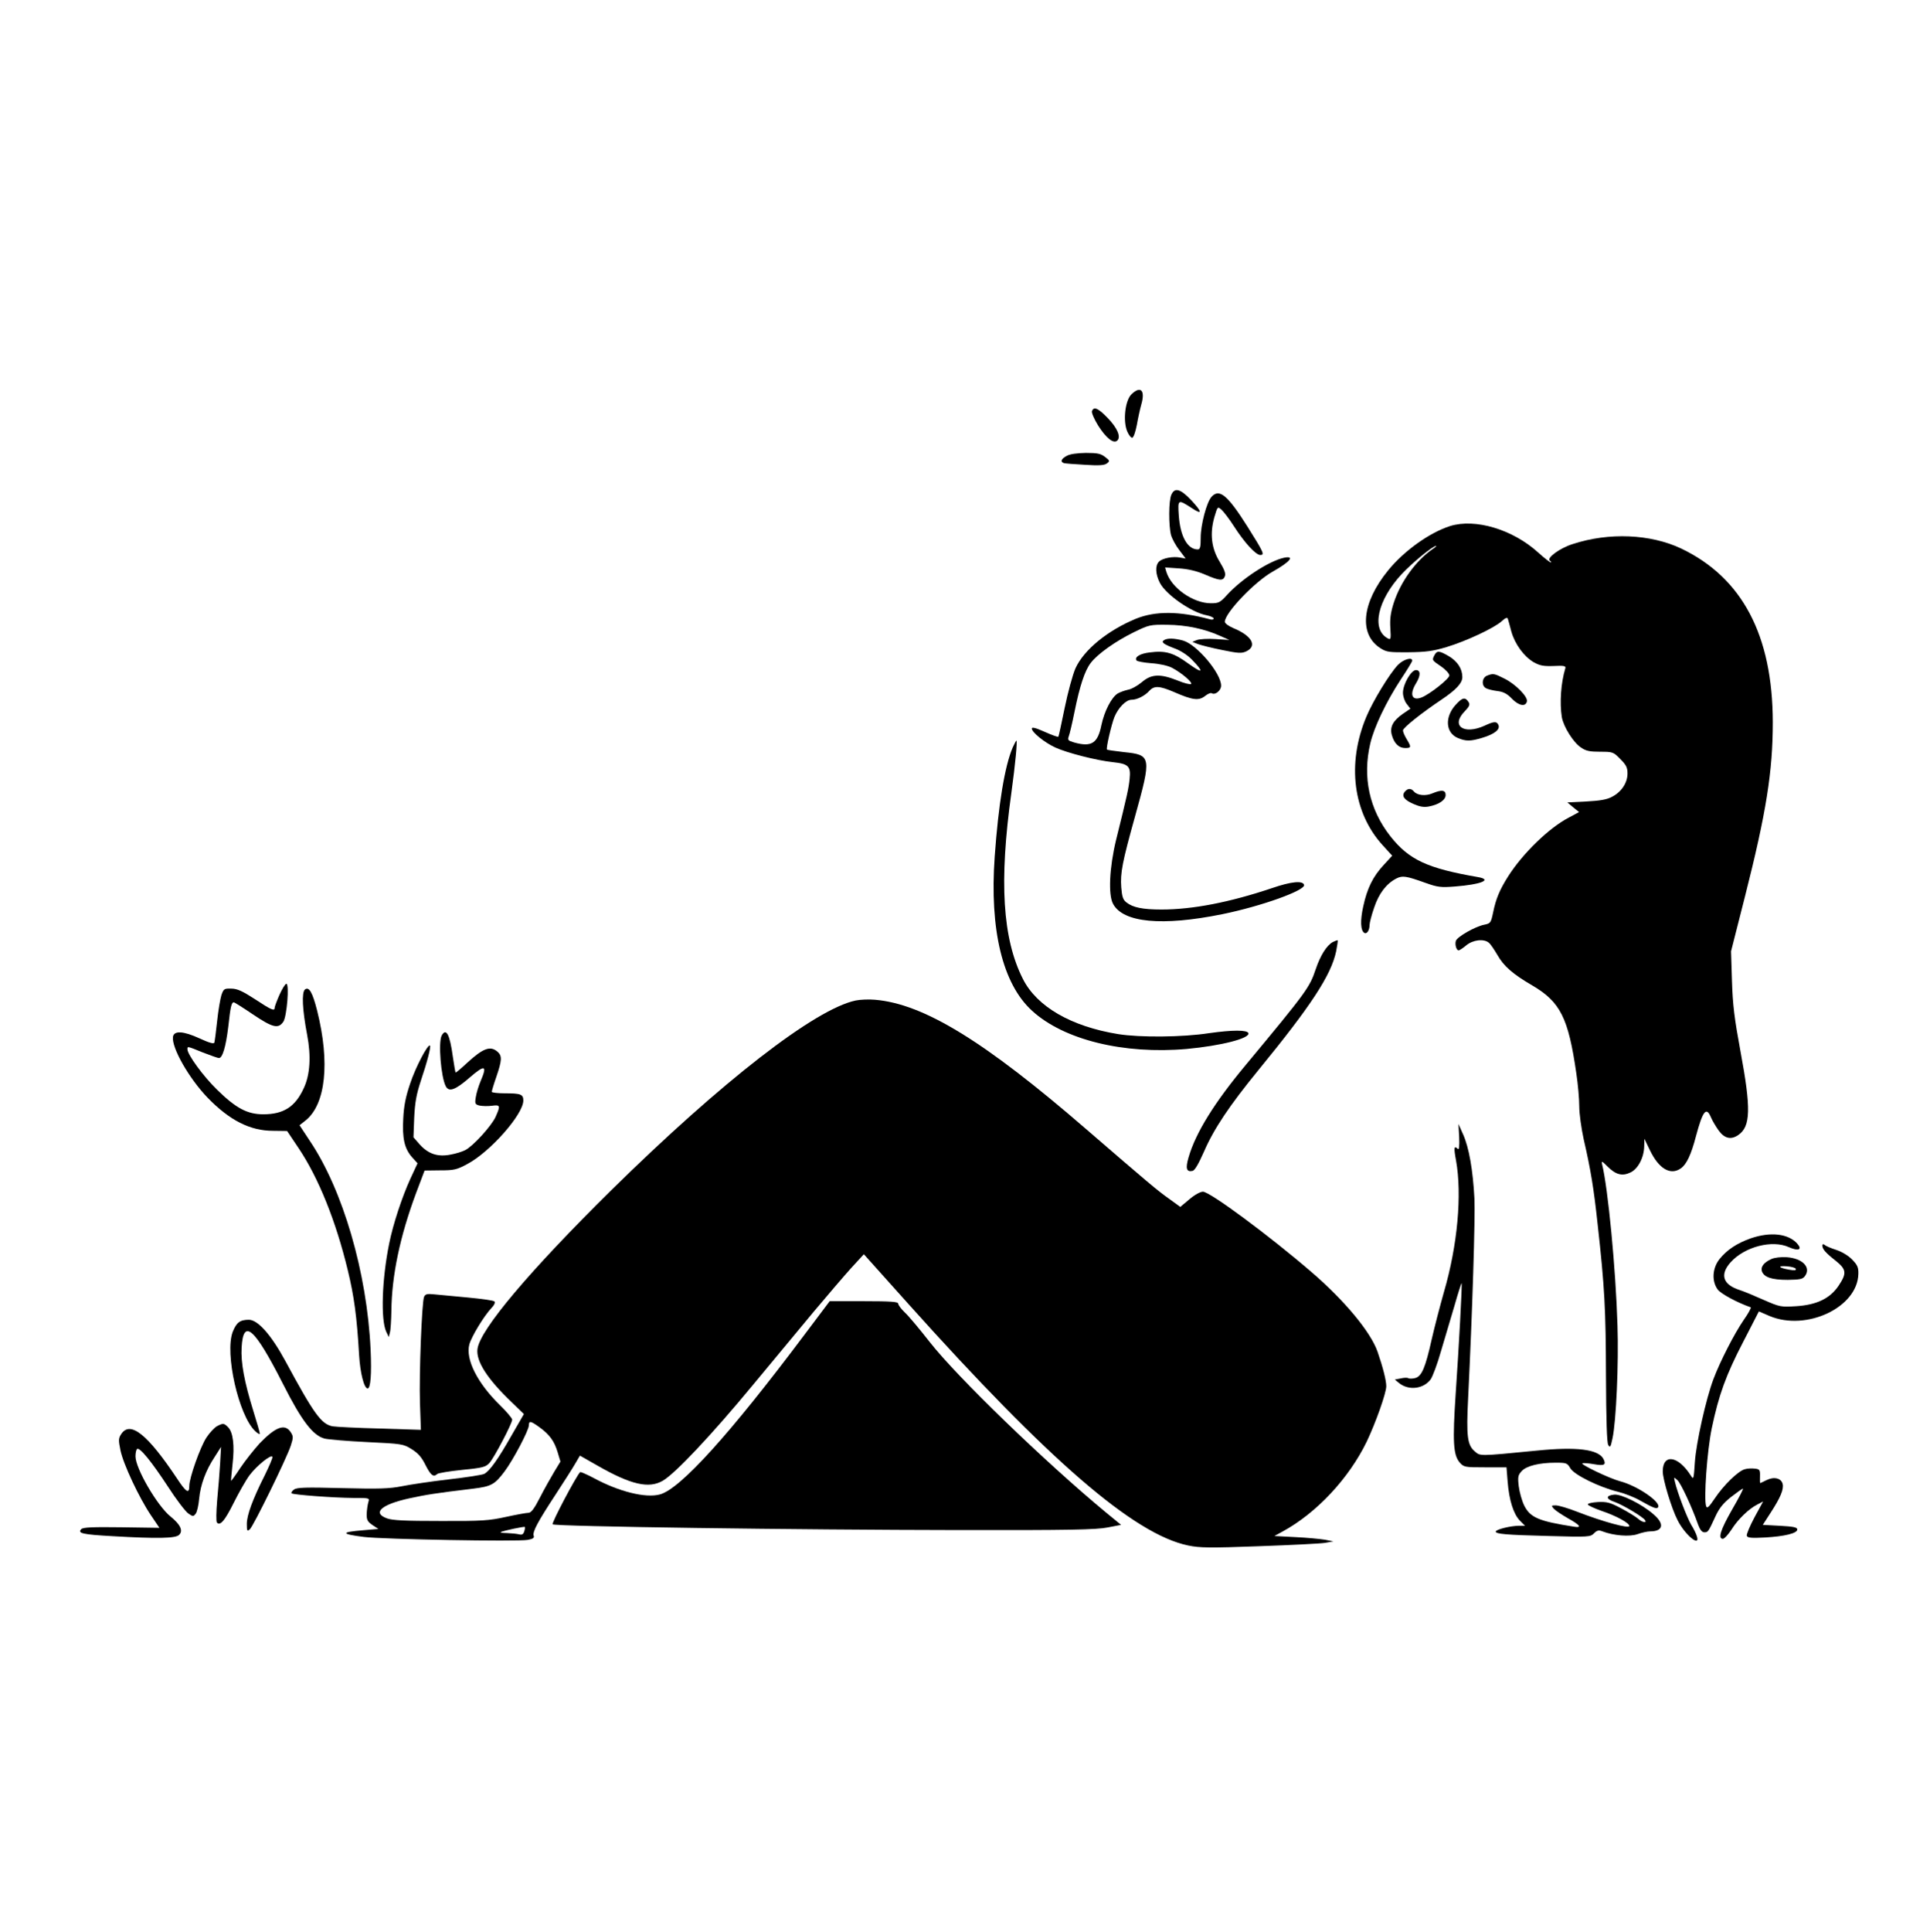 <?xml version="1.0" standalone="no"?>
<!DOCTYPE svg PUBLIC "-//W3C//DTD SVG 20010904//EN"
 "http://www.w3.org/TR/2001/REC-SVG-20010904/DTD/svg10.dtd">
<svg version="1.0" xmlns="http://www.w3.org/2000/svg"
 width="1040pt" height="1041pt" viewBox="0 0 1040 1041"
 preserveAspectRatio="xMidYMid meet">

<g transform="translate(0,1041) scale(0.1,-0.1)"
fill="#000000" stroke="none">
<path d="M6098 8287 c-35 -32 -48 -144 -24 -201 9 -21 21 -36 28 -34 7 3 17
33 24 69 6 35 17 85 24 110 22 76 -3 102 -52 56z"/>
<path d="M5884 8195 c-3 -8 12 -43 33 -77 43 -68 84 -101 104 -81 20 20 0 67
-52 121 -51 53 -75 64 -85 37z"/>
<path d="M5748 7954 c-30 -16 -36 -32 -15 -39 6 -2 57 -6 113 -9 75 -5 105 -3
118 7 17 13 17 15 -9 35 -23 18 -40 22 -104 22 -48 -1 -86 -6 -103 -16z"/>
<path d="M6312 7745 c-15 -32 -15 -167 -2 -217 6 -21 26 -58 45 -82 l34 -45
-29 5 c-39 8 -96 -3 -115 -22 -21 -21 -19 -67 5 -114 33 -64 171 -160 253
-175 20 -4 37 -12 37 -17 0 -6 -10 -8 -22 -4 -164 44 -291 45 -396 3 -153 -63
-282 -168 -327 -268 -15 -34 -41 -130 -58 -213 -17 -83 -32 -153 -34 -155 -2
-3 -35 9 -73 26 -49 22 -70 27 -70 18 0 -20 68 -75 126 -102 66 -30 224 -70
310 -79 85 -9 98 -22 91 -90 -5 -50 -13 -88 -73 -329 -36 -149 -43 -296 -16
-345 55 -101 264 -121 589 -55 211 43 450 129 440 158 -7 24 -69 18 -174 -18
-226 -76 -426 -115 -594 -115 -103 0 -155 11 -190 39 -18 14 -23 31 -27 80 -6
78 6 138 74 382 90 323 88 332 -59 347 -49 6 -90 11 -92 14 -6 6 24 135 40
175 21 51 63 93 92 93 30 0 72 21 97 49 26 28 55 26 134 -8 98 -43 132 -47
165 -21 15 12 31 19 37 15 18 -11 50 15 50 41 0 67 -131 222 -205 243 -47 13
-85 14 -103 2 -17 -11 -2 -22 62 -46 27 -10 66 -35 88 -58 68 -70 61 -79 -17
-23 -82 60 -125 72 -210 61 -52 -6 -83 -25 -71 -43 3 -5 39 -12 79 -15 45 -3
90 -13 113 -25 51 -27 111 -78 102 -87 -4 -4 -37 4 -73 19 -93 37 -141 35
-192 -9 -23 -19 -56 -38 -75 -41 -18 -4 -43 -13 -55 -20 -34 -21 -72 -95 -88
-170 -20 -99 -53 -120 -147 -94 -33 10 -36 13 -29 33 5 13 19 72 31 132 28
139 55 221 87 263 37 49 135 118 233 166 82 40 88 41 180 40 102 -1 202 -22
285 -60 l50 -22 -75 5 c-41 3 -86 0 -100 -5 l-25 -10 30 -12 c17 -6 75 -21
131 -32 88 -18 104 -19 130 -7 60 29 30 84 -70 125 -26 11 -46 26 -46 34 0 48
162 217 259 271 93 52 121 87 59 74 -81 -18 -226 -113 -305 -199 -38 -42 -46
-46 -88 -46 -96 0 -214 83 -240 169 l-7 24 73 -5 c50 -3 96 -14 139 -32 81
-35 100 -37 110 -11 6 15 -2 36 -28 79 -44 71 -54 151 -28 241 17 57 17 57 38
39 12 -11 42 -50 67 -89 57 -89 118 -155 142 -155 25 0 19 13 -69 153 -108
171 -152 207 -194 160 -26 -29 -58 -150 -58 -219 0 -51 -3 -64 -16 -64 -55 0
-94 70 -102 182 -6 89 -5 89 71 40 57 -38 55 -20 -3 42 -59 63 -90 71 -108 31z"/>
<path d="M7814 7576 c-110 -35 -248 -133 -334 -239 -143 -175 -159 -346 -40
-420 31 -20 48 -22 150 -21 94 1 131 6 205 28 106 32 258 103 298 140 18 17
29 21 32 13 2 -6 11 -38 19 -69 19 -68 68 -135 121 -166 33 -18 52 -22 107
-20 56 3 67 0 63 -12 -24 -80 -31 -185 -19 -263 9 -52 62 -137 103 -164 27
-19 48 -23 104 -23 67 0 71 -1 108 -39 32 -32 39 -46 39 -78 0 -51 -33 -100
-84 -126 -28 -15 -65 -21 -139 -25 l-101 -5 31 -26 32 -26 -54 -29 c-107 -55
-250 -194 -328 -317 -45 -71 -66 -120 -81 -194 -12 -57 -14 -60 -49 -67 -49
-10 -145 -65 -152 -87 -6 -20 3 -51 15 -51 5 0 23 12 41 27 36 30 95 37 122
14 9 -7 29 -37 46 -66 34 -60 83 -103 188 -164 151 -89 194 -174 237 -472 9
-59 16 -139 16 -179 0 -40 11 -118 24 -178 38 -165 54 -262 75 -457 38 -340
44 -461 45 -815 1 -245 5 -361 12 -374 10 -17 13 -13 23 34 20 91 34 406 27
610 -9 302 -51 740 -83 868 -4 19 -1 18 29 -12 45 -45 80 -54 125 -32 40 19
72 80 73 141 l1 40 30 -62 c48 -100 111 -137 167 -97 30 21 55 73 81 173 37
138 56 161 81 101 7 -17 26 -49 41 -70 32 -44 67 -52 107 -24 66 46 68 143 11
449 -33 179 -42 250 -46 380 l-5 160 75 295 c115 453 150 674 150 940 -1 468
-165 778 -494 935 -165 78 -389 88 -584 24 -71 -22 -144 -77 -123 -90 7 -5 9
-9 5 -9 -5 0 -36 24 -69 54 -137 124 -338 184 -474 142z m-94 -124 c-90 -62
-173 -176 -210 -291 -17 -53 -21 -87 -18 -135 4 -60 2 -64 -14 -55 -90 48 -55
206 75 346 57 61 170 154 186 152 3 0 -5 -8 -19 -17z"/>
<path d="M7730 6881 c-14 -28 -15 -27 35 -61 25 -17 45 -39 45 -49 0 -18 -108
-103 -151 -119 -51 -19 -65 17 -29 76 26 42 26 72 0 72 -26 0 -70 -76 -70
-122 0 -20 9 -46 20 -60 l20 -26 -41 -28 c-53 -37 -71 -71 -59 -114 13 -46 38
-70 72 -70 33 0 34 5 8 48 -11 18 -20 39 -20 47 0 14 99 93 205 164 81 54 115
91 115 123 0 45 -26 85 -73 113 -52 30 -63 31 -77 6z"/>
<path d="M7533 6828 c-45 -47 -136 -196 -171 -281 -105 -252 -71 -516 89 -691
l51 -56 -45 -49 c-58 -62 -90 -126 -111 -224 -17 -76 -15 -130 6 -143 13 -8
28 14 28 43 0 11 11 54 25 94 25 75 65 128 119 156 33 17 53 14 156 -23 67
-24 84 -26 160 -20 142 11 205 37 123 51 -272 47 -371 93 -471 220 -113 144
-151 318 -108 500 21 89 86 225 164 344 34 51 62 97 62 102 0 21 -49 6 -77
-23z"/>
<path d="M8013 6770 c-28 -11 -31 -55 -5 -68 9 -5 37 -12 61 -15 33 -4 52 -14
79 -42 37 -38 74 -44 80 -13 5 25 -62 93 -121 122 -55 28 -61 29 -94 16z"/>
<path d="M7845 6614 c-61 -66 -56 -152 11 -180 43 -18 68 -18 131 1 64 19 97
44 88 68 -9 22 -23 22 -76 -3 -112 -50 -182 0 -107 77 26 27 30 37 22 50 -18
29 -34 26 -69 -13z"/>
<path d="M5457 6383 c-43 -100 -77 -307 -97 -588 -28 -394 42 -685 201 -830
171 -157 494 -236 834 -206 184 17 341 57 332 85 -6 18 -85 18 -212 0 -142
-22 -372 -24 -490 -5 -253 41 -438 148 -513 297 -110 217 -129 524 -62 1004
21 153 33 280 27 280 -2 0 -11 -17 -20 -37z"/>
<path d="M7570 6145 c-19 -23 -4 -44 46 -66 34 -15 56 -19 83 -14 54 10 91 35
91 62 0 27 -21 30 -71 9 -38 -16 -82 -11 -100 10 -15 18 -33 18 -49 -1z"/>
<path d="M7182 5335 c-33 -18 -67 -72 -92 -146 -33 -99 -48 -120 -377 -516
-170 -204 -270 -366 -308 -497 -18 -61 -12 -81 21 -74 12 2 32 37 61 102 54
125 138 250 294 441 285 348 392 512 419 640 6 31 10 58 8 59 -1 2 -13 -3 -26
-9z"/>
<path d="M1506 5051 c-14 -32 -26 -64 -26 -70 0 -20 -18 -12 -106 46 -68 44
-96 57 -128 57 -38 1 -41 -1 -53 -35 -6 -20 -17 -83 -23 -140 -6 -57 -13 -109
-15 -116 -3 -8 -28 -1 -80 23 -87 40 -138 43 -143 8 -8 -58 86 -223 186 -327
119 -123 230 -179 353 -179 l76 -1 63 -94 c106 -158 200 -391 264 -656 34
-140 49 -249 61 -457 6 -98 27 -180 46 -180 16 0 22 77 16 209 -19 414 -149
861 -329 1127 l-54 82 33 26 c108 87 132 311 62 591 -25 99 -44 132 -66 114
-18 -16 -14 -108 12 -244 22 -115 16 -215 -18 -287 -46 -101 -109 -141 -218
-141 -87 0 -148 33 -250 133 -74 72 -159 189 -159 217 0 17 -3 18 83 -17 42
-16 80 -30 87 -30 19 0 37 61 50 168 12 109 17 132 30 132 4 0 50 -29 103 -65
107 -72 137 -79 164 -39 19 30 33 204 16 204 -6 0 -22 -26 -37 -59z"/>
<path d="M4611 5020 c-219 -46 -720 -435 -1315 -1020 -441 -435 -709 -752
-723 -857 -9 -66 53 -162 185 -288 l65 -63 -68 -118 c-72 -127 -116 -188 -145
-204 -10 -6 -97 -19 -192 -30 -95 -11 -209 -28 -253 -37 -67 -13 -120 -15
-321 -10 -197 5 -245 4 -260 -8 -10 -7 -16 -16 -13 -20 9 -8 223 -24 333 -25
87 0 88 0 81 -22 -4 -13 -8 -41 -9 -62 -1 -34 4 -43 31 -62 l32 -21 -82 -7
c-122 -10 -122 -20 3 -36 102 -13 829 -26 883 -16 29 5 37 11 33 22 -8 21 22
76 119 224 45 69 93 144 106 167 l24 41 95 -54 c180 -103 277 -125 352 -81 67
39 263 247 483 513 110 132 259 312 332 400 73 87 163 192 200 233 l68 74 241
-269 c756 -843 1214 -1239 1506 -1300 63 -13 114 -14 383 -4 171 6 330 14 355
18 l45 8 -45 9 c-25 4 -96 11 -159 14 l-114 6 44 24 c184 100 358 287 454 485
48 101 105 261 105 298 0 31 -18 102 -47 186 -37 106 -177 275 -356 429 -225
194 -547 433 -585 433 -14 0 -45 -17 -73 -41 l-49 -41 -62 45 c-61 43 -113 87
-443 372 -551 477 -878 677 -1140 699 -33 3 -80 1 -104 -4z m-1704 -2299 c55
-40 80 -75 98 -135 l15 -50 -34 -56 c-18 -30 -53 -92 -76 -137 -31 -61 -48
-83 -62 -83 -11 0 -66 -10 -121 -22 -91 -20 -130 -23 -352 -22 -194 0 -259 3
-290 14 -81 30 -30 75 121 108 93 20 136 27 343 52 98 12 117 22 170 93 46 61
131 222 131 249 0 25 10 23 57 -11z m-82 -561 c-5 -16 -12 -20 -28 -16 -12 3
-42 6 -67 7 -25 0 -38 3 -30 6 19 8 124 30 128 27 2 -1 1 -12 -3 -24z"/>
<path d="M2380 4831 c-19 -36 -4 -223 22 -273 17 -33 52 -20 129 47 82 71 96
67 59 -19 -11 -26 -23 -65 -26 -86 -6 -36 -4 -40 20 -46 15 -3 45 -4 67 -1 45
6 47 1 19 -61 -22 -48 -121 -157 -163 -178 -15 -8 -50 -19 -78 -24 -70 -14
-120 3 -166 53 l-35 40 4 106 c4 82 12 126 35 196 35 104 56 185 50 192 -11
11 -78 -117 -107 -205 -24 -70 -34 -122 -37 -187 -6 -107 6 -162 47 -209 l30
-33 -39 -84 c-45 -99 -93 -244 -114 -349 -39 -192 -46 -408 -16 -474 l14 -29
6 24 c4 13 7 66 8 117 2 190 46 401 134 637 l45 119 83 1 c76 0 90 3 149 35
123 66 300 267 300 341 0 34 -14 39 -101 39 -38 0 -69 4 -69 8 0 5 11 42 25
82 30 88 31 111 7 133 -39 35 -78 21 -166 -60 -32 -30 -60 -53 -61 -51 -2 2
-8 41 -15 86 -16 119 -36 157 -60 113z"/>
<path d="M7863 4283 c2 -48 -1 -69 -7 -63 -21 21 -23 8 -10 -62 33 -184 8
-458 -65 -708 -21 -74 -51 -189 -66 -255 -34 -153 -54 -200 -89 -209 -15 -4
-31 -4 -37 -1 -5 4 -24 3 -41 -1 l-32 -6 23 -19 c52 -42 133 -32 171 21 10 15
36 83 55 151 20 68 53 179 73 246 19 68 37 122 38 120 4 -3 -15 -351 -32 -597
-17 -255 -13 -328 21 -368 23 -26 26 -27 138 -27 l115 0 6 -76 c8 -102 32
-176 66 -211 l28 -28 -34 0 c-45 0 -124 -20 -124 -31 0 -13 52 -18 287 -24
214 -6 223 -5 242 14 17 17 26 19 46 11 60 -23 146 -30 189 -15 22 8 53 15 68
15 71 0 79 41 17 93 -62 54 -173 109 -211 105 -47 -5 -45 -24 4 -40 44 -16
152 -80 163 -98 11 -17 -18 -11 -39 9 -12 10 -52 35 -90 55 -60 32 -77 36
-125 34 -31 -2 -55 -7 -55 -13 1 -5 35 -21 75 -35 78 -26 149 -65 149 -81 0
-16 -143 23 -282 77 -48 19 -100 34 -114 34 -25 0 -26 -1 -11 -18 9 -10 44
-33 77 -52 65 -36 76 -52 33 -45 -192 30 -237 49 -270 115 -12 25 -25 71 -29
103 -6 51 -4 60 16 82 26 28 95 45 183 45 58 0 63 -2 79 -30 20 -35 155 -102
258 -127 36 -9 90 -30 120 -48 69 -39 88 -46 95 -35 17 27 -110 115 -205 140
-57 15 -218 92 -203 97 6 2 34 0 62 -5 56 -10 68 -4 51 29 -28 51 -144 66
-360 44 -317 -31 -303 -30 -334 -3 -39 33 -45 82 -35 282 23 467 39 974 34
1081 -8 151 -29 273 -61 344 l-25 56 4 -72z"/>
<path d="M9435 3739 c-74 -26 -129 -62 -169 -112 -39 -49 -43 -119 -10 -164
17 -23 104 -70 178 -96 4 -1 -12 -32 -37 -67 -51 -74 -128 -224 -164 -320 -40
-106 -93 -343 -100 -447 -6 -93 -7 -96 -22 -72 -68 107 -151 119 -151 22 0
-43 47 -199 80 -263 39 -78 123 -148 104 -87 -3 12 -17 41 -31 63 -24 42 -74
173 -87 229 -7 29 -7 29 13 11 18 -16 78 -144 112 -241 10 -27 21 -40 33 -40
20 0 21 1 61 88 20 43 42 70 84 103 31 24 59 44 63 44 4 0 -22 -50 -58 -112
-63 -110 -78 -158 -50 -158 8 0 28 22 46 49 35 56 93 112 140 136 l31 16 -47
-86 c-25 -47 -44 -92 -41 -99 4 -11 25 -13 98 -9 107 6 174 23 174 43 0 12
-21 16 -93 20 l-93 5 42 65 c54 83 72 127 65 156 -8 31 -47 40 -87 20 -18 -9
-33 -16 -34 -16 -1 0 -2 17 -1 38 1 34 -2 37 -28 40 -15 2 -40 1 -53 -3 -35
-8 -116 -87 -163 -158 -31 -46 -41 -55 -46 -42 -14 36 5 300 30 420 38 181 77
288 170 467 l84 163 58 -25 c199 -83 474 47 478 227 1 35 -5 48 -33 77 -20 21
-55 42 -85 52 -28 9 -57 21 -63 27 -9 6 -13 5 -13 -4 1 -19 17 -38 73 -82 57
-46 59 -67 15 -133 -47 -70 -119 -104 -230 -111 -82 -5 -87 -4 -174 34 -49 22
-107 46 -129 53 -91 29 -109 83 -49 150 76 84 224 122 314 81 52 -23 74 -13
44 20 -48 53 -143 64 -249 28z"/>
<path d="M9545 3627 c-40 -18 -58 -42 -51 -65 11 -33 53 -47 139 -47 67 1 81
4 93 20 35 47 -13 96 -98 102 -31 2 -66 -2 -83 -10z m132 -53 c3 -8 -8 -9 -37
-4 -57 10 -64 22 -11 18 25 -2 46 -8 48 -14z"/>
<path d="M2285 3423 c-12 -30 -27 -416 -22 -572 l5 -144 -221 7 c-122 3 -237
9 -255 12 -61 12 -100 66 -255 353 -76 140 -148 221 -196 221 -48 0 -67 -15
-87 -65 -44 -116 32 -451 121 -535 14 -13 25 -19 25 -13 0 6 -16 61 -35 122
-48 155 -68 260 -63 342 9 159 69 106 223 -197 100 -198 161 -277 223 -294 21
-5 124 -14 230 -19 188 -9 195 -10 240 -38 35 -22 54 -43 75 -86 28 -55 43
-67 63 -48 5 5 65 15 133 22 111 11 127 15 148 37 25 27 123 213 123 234 0 7
-30 43 -66 78 -122 119 -186 247 -165 327 12 43 78 152 119 196 16 16 22 31
16 36 -5 5 -70 14 -144 21 -74 7 -156 15 -181 17 -38 4 -48 1 -54 -14z"/>
<path d="M4334 3218 c-399 -532 -668 -830 -778 -859 -77 -21 -221 15 -356 88
-38 20 -72 35 -74 32 -21 -21 -155 -274 -148 -281 12 -12 1326 -30 2192 -31
593 -1 738 2 798 14 l73 14 -83 68 c-327 271 -800 728 -948 917 -54 69 -114
141 -134 159 -20 19 -36 41 -36 48 0 10 -39 13 -184 13 l-185 0 -137 -182z"/>
<path d="M1170 2727 c-14 -7 -40 -35 -58 -62 -33 -51 -92 -216 -92 -260 0 -45
-17 -35 -65 38 -160 240 -253 315 -302 241 -15 -23 -15 -33 -4 -87 15 -74 100
-255 164 -350 l46 -68 -204 3 c-157 2 -207 0 -217 -10 -22 -22 6 -29 170 -38
242 -14 338 -12 357 7 23 22 7 56 -45 98 -72 57 -190 260 -190 325 0 19 4 37
9 40 15 9 78 -69 166 -203 45 -70 95 -135 110 -145 25 -17 27 -17 40 0 7 10
15 45 18 79 7 76 36 154 83 225 l35 55 -5 -90 c-3 -49 -10 -139 -16 -200 -5
-60 -6 -113 -1 -118 18 -18 42 10 90 106 28 56 66 123 86 150 38 50 117 115
123 98 2 -5 -17 -49 -41 -98 -66 -131 -97 -216 -97 -263 0 -38 2 -41 16 -29
19 16 198 381 221 451 14 44 14 50 -1 73 -31 47 -81 28 -167 -61 -30 -33 -77
-92 -104 -132 -26 -40 -49 -71 -50 -70 -1 2 3 42 8 89 12 101 3 173 -24 200
-22 22 -26 23 -59 6z"/>
</g>
</svg>
